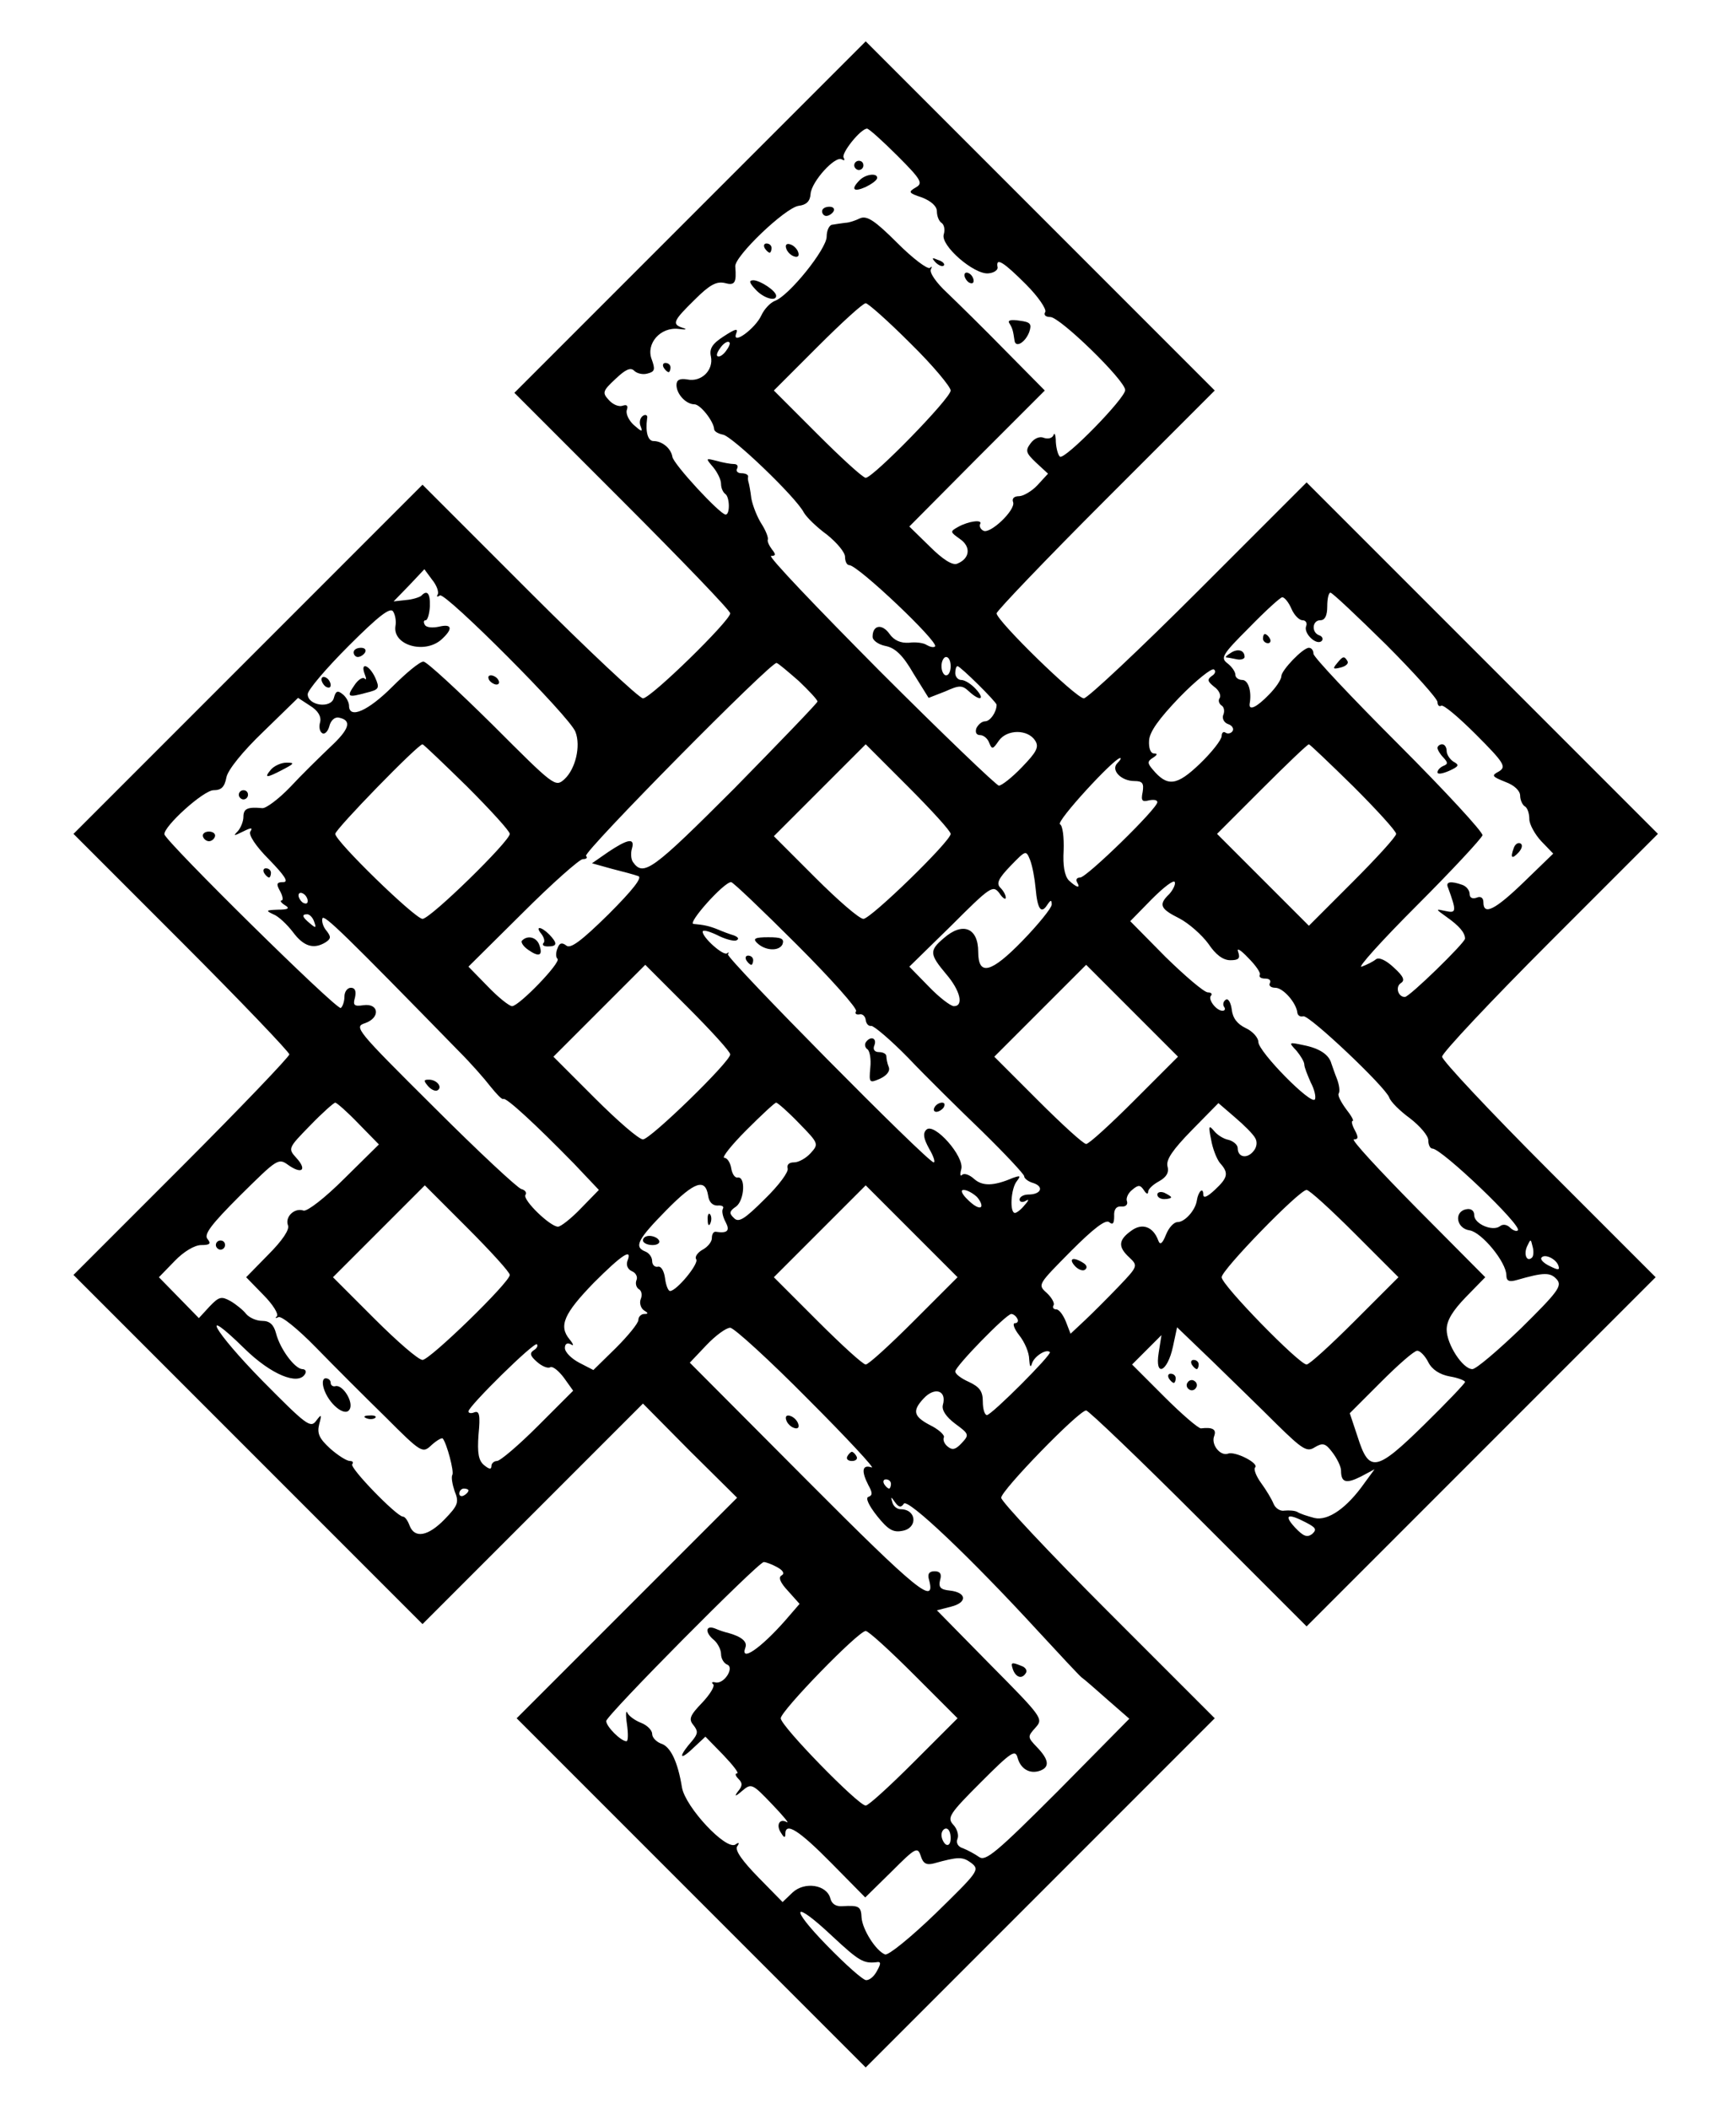 <?xml version="1.0" standalone="no"?>
<!DOCTYPE svg PUBLIC "-//W3C//DTD SVG 20010904//EN"
 "http://www.w3.org/TR/2001/REC-SVG-20010904/DTD/svg10.dtd">
<svg version="1.0" xmlns="http://www.w3.org/2000/svg"
 width="378pt" height="459pt" viewBox="0 0 378 459"
 preserveAspectRatio="xMidYMid meet">

<g transform="translate(0,459) scale(0.1,-0.1)"
fill="#000000" stroke="none">
<path d="M1502 4117 l-382 -382 235 -235 c129 -129 235 -239 235 -245 0 -16
-173 -185 -190 -185 -8 0 -120 105 -247 232 l-233 233 -380 -380 -380 -380
235 -235 c129 -129 235 -240 235 -245 0 -5 -106 -116 -235 -245 l-235 -235
380 -380 380 -380 240 240 240 240 102 -103 103 -102 -240 -240 -240 -240 380
-380 380 -380 380 380 380 380 -233 233 c-127 127 -232 239 -232 247 0 16 169
190 185 190 5 0 116 -106 245 -235 l235 -235 380 380 380 380 -233 233 c-127
127 -232 239 -232 247 0 8 106 121 235 250 l235 235 -383 383 -382 382 -235
-235 c-129 -129 -242 -235 -250 -235 -17 0 -190 169 -190 185 0 5 107 117 237
247 l238 238 -380 380 -380 380 -383 -383z m452 134 c53 -53 56 -60 40 -69
-17 -10 -16 -12 14 -22 20 -8 32 -19 32 -30 0 -11 5 -22 10 -25 6 -4 8 -15 5
-25 -8 -24 66 -88 97 -85 13 1 22 8 20 14 -4 22 14 10 62 -38 27 -27 45 -54
42 -60 -4 -6 0 -11 11 -11 21 0 163 -138 163 -159 0 -18 -131 -152 -142 -145
-4 3 -8 17 -9 32 0 15 -3 22 -5 15 -3 -7 -12 -9 -21 -6 -9 4 -21 -1 -29 -12
-12 -16 -10 -21 12 -42 l26 -24 -23 -25 c-12 -13 -31 -24 -40 -24 -11 0 -16
-5 -13 -13 6 -17 -51 -71 -65 -62 -6 3 -9 10 -7 14 7 11 -25 7 -48 -6 -18 -10
-17 -11 4 -26 25 -17 22 -43 -6 -54 -10 -4 -31 9 -60 38 l-44 43 147 148 148
148 -85 86 c-47 48 -104 104 -127 126 -24 22 -40 45 -36 52 3 6 2 7 -2 3 -5
-4 -37 20 -71 54 -49 49 -66 60 -81 54 -10 -5 -25 -10 -33 -10 -8 -1 -21 -3
-27 -4 -7 0 -13 -12 -13 -26 0 -27 -82 -129 -113 -140 -10 -4 -23 -18 -29 -31
-13 -29 -65 -67 -55 -40 5 12 -1 11 -27 -6 -25 -16 -32 -27 -28 -44 6 -30 -21
-56 -51 -50 -17 3 -24 -1 -24 -12 0 -20 21 -42 39 -42 13 0 42 -37 43 -54 0
-5 9 -10 19 -12 20 -3 158 -135 176 -169 6 -11 29 -33 51 -49 21 -17 39 -38
39 -48 0 -10 4 -18 9 -18 19 0 196 -168 187 -177 -3 -3 -11 -1 -18 3 -7 5 -25
7 -39 5 -18 -1 -32 5 -42 19 -16 23 -37 20 -37 -6 0 -8 13 -17 28 -20 21 -4
38 -20 61 -60 l33 -53 36 14 c31 14 37 14 52 0 24 -22 36 -18 15 5 -10 11 -24
20 -32 20 -7 0 -13 7 -13 15 0 8 2 15 5 15 6 0 85 -78 85 -84 0 -16 -14 -36
-25 -36 -7 0 -15 -7 -19 -15 -3 -9 0 -15 8 -15 8 0 17 -8 20 -17 6 -15 8 -14
21 5 18 25 63 25 79 0 9 -14 3 -25 -29 -58 -21 -22 -44 -40 -50 -40 -5 0 -123
113 -260 250 -137 138 -244 250 -236 250 10 0 11 3 2 14 -6 8 -11 18 -9 22 1
5 -5 20 -14 34 -9 14 -19 39 -22 55 -2 17 -5 32 -6 35 -1 3 -2 8 -1 13 0 4 -6
7 -15 7 -8 0 -12 5 -9 10 3 6 0 10 -7 10 -7 0 -24 3 -38 7 -24 6 -24 6 -7 -14
9 -11 17 -27 17 -36 0 -9 4 -18 9 -22 10 -6 11 -45 1 -45 -12 0 -114 110 -116
126 -3 18 -22 34 -41 34 -12 0 -18 19 -14 49 2 7 -3 10 -9 6 -6 -4 -9 -14 -5
-23 5 -13 2 -12 -15 3 -11 10 -18 25 -15 33 3 9 0 12 -9 9 -8 -3 -21 2 -30 12
-15 16 -14 20 14 46 22 21 33 26 41 18 6 -6 19 -9 29 -6 16 4 17 9 9 31 -13
34 19 71 59 66 15 -2 19 -1 10 2 -26 8 -23 15 25 62 32 32 47 40 65 36 22 -6
26 0 23 36 -2 22 109 128 138 132 17 2 25 10 26 26 2 27 54 84 68 75 6 -3 7
-2 4 4 -6 9 37 63 51 63 4 0 34 -27 66 -59z m28 -408 c49 -48 88 -95 88 -103
0 -17 -169 -190 -185 -190 -6 0 -53 43 -105 95 l-95 95 95 95 c52 52 99 95
105 95 5 0 49 -39 97 -87z m-402 -18 c-7 -9 -15 -13 -18 -10 -3 2 1 11 8 20 7
9 15 13 18 10 3 -2 -1 -11 -8 -20z m-627 -529 c-3 -5 -1 -6 5 -2 12 7 283
-264 295 -297 12 -31 0 -81 -24 -103 -20 -18 -22 -16 -157 119 -76 75 -143
137 -150 137 -8 0 -38 -25 -68 -55 -52 -52 -94 -71 -94 -41 0 7 -6 19 -14 25
-11 9 -15 7 -19 -8 -6 -24 -57 -17 -57 8 0 9 40 56 89 105 66 66 91 85 97 75
5 -8 7 -22 5 -32 -6 -41 62 -61 99 -30 27 24 25 36 -4 29 -14 -3 -28 -2 -31 4
-3 5 -3 10 2 10 4 0 8 14 9 30 1 29 -6 37 -19 23 -4 -3 -19 -8 -33 -9 l-27 -3
34 35 33 35 17 -23 c10 -12 15 -27 12 -32z m2064 -108 c62 -62 113 -119 113
-126 0 -7 4 -11 8 -8 5 3 39 -26 76 -63 62 -62 66 -70 50 -80 -17 -9 -16 -11
14 -23 19 -7 32 -19 32 -30 0 -9 5 -20 10 -23 6 -3 10 -16 10 -28 0 -11 12
-33 26 -48 l26 -27 -63 -61 c-64 -62 -89 -74 -89 -45 0 10 -6 14 -15 10 -9 -3
-15 0 -15 8 0 8 -7 17 -16 20 -25 9 -37 7 -31 -6 19 -52 18 -56 -5 -51 -23 5
-23 5 2 -13 27 -19 40 -34 40 -47 0 -9 -121 -127 -131 -127 -15 0 -21 22 -9
30 10 6 6 15 -15 34 -17 16 -32 23 -39 18 -6 -5 -20 -12 -31 -16 -11 -4 43 56
120 133 77 77 141 146 143 153 1 7 -81 96 -183 198 -102 102 -185 190 -185
197 0 7 -4 13 -10 13 -13 0 -60 -49 -60 -62 0 -7 -12 -25 -27 -40 -26 -27 -44
-36 -42 -20 5 27 -3 52 -16 52 -8 0 -15 5 -15 11 0 7 -8 18 -17 25 -16 12 -12
19 47 78 35 36 68 66 72 66 5 0 14 -11 20 -25 6 -14 17 -25 24 -25 7 0 11 -6
8 -13 -6 -16 23 -43 34 -32 4 4 1 10 -5 12 -18 6 -16 33 2 33 10 0 15 10 15
30 0 17 3 30 7 30 4 0 58 -51 120 -112z m-947 -48 c0 -11 -4 -20 -10 -20 -5 0
-10 9 -10 20 0 11 5 20 10 20 6 0 10 -9 10 -20z m-331 -32 c22 -21 41 -41 41
-45 0 -3 -82 -88 -181 -189 -179 -179 -198 -193 -221 -160 -4 6 -5 19 -2 29 7
24 -9 21 -51 -7 l-36 -25 43 -12 c24 -6 50 -13 58 -16 9 -3 -12 -30 -65 -83
-59 -58 -83 -76 -92 -68 -9 7 -15 6 -19 -6 -4 -9 -4 -20 0 -23 8 -8 -84 -103
-99 -103 -6 0 -30 19 -53 43 l-42 43 118 117 c64 64 124 117 131 117 8 0 11 3
7 7 -7 8 405 425 415 420 4 -1 25 -19 48 -39z m900 11 c-11 -8 -10 -12 5 -24
10 -7 15 -18 12 -24 -4 -5 -2 -12 3 -16 6 -3 8 -12 5 -20 -4 -8 1 -18 10 -21
9 -3 13 -10 10 -15 -3 -5 -10 -7 -15 -4 -5 4 -9 0 -9 -7 0 -8 -21 -35 -47 -60
-51 -49 -71 -51 -103 -13 -12 14 -12 18 1 26 9 6 10 9 2 9 -8 0 -12 12 -11 28
1 19 21 47 66 94 36 37 70 64 75 61 5 -3 3 -10 -4 -14z m-1942 -101 c-3 -10
-1 -21 5 -24 5 -3 12 4 15 15 3 13 12 21 21 19 29 -6 23 -25 -19 -64 -23 -22
-63 -61 -87 -87 -25 -26 -53 -47 -61 -46 -32 3 -41 -1 -41 -19 0 -10 -6 -24
-12 -31 -11 -11 -9 -11 11 -1 18 9 22 9 16 0 -4 -7 11 -31 41 -61 34 -35 43
-49 31 -49 -15 0 -16 -4 -7 -20 6 -11 7 -20 3 -20 -4 0 -1 -5 7 -10 12 -7 8
-10 -15 -10 -26 -1 -27 -2 -10 -10 11 -4 30 -22 43 -39 23 -31 45 -38 71 -22
12 8 12 12 2 25 -7 8 -11 20 -9 27 3 10 50 -36 298 -290 25 -25 55 -59 68 -76
13 -16 25 -29 28 -27 6 4 71 -56 154 -141 l54 -57 -39 -40 c-21 -22 -44 -40
-50 -40 -17 0 -77 58 -71 69 4 5 -1 11 -9 13 -8 2 -94 82 -190 178 -170 169
-175 175 -150 183 34 12 30 44 -4 39 -20 -3 -23 0 -18 17 3 14 0 21 -9 21 -8
0 -14 -9 -14 -19 0 -11 -4 -22 -8 -25 -9 -5 -381 362 -384 378 -2 17 85 96
107 96 17 0 24 7 28 28 3 16 35 56 81 100 l75 73 26 -17 c18 -11 25 -24 22
-36z m320 -140 c51 -51 93 -97 93 -103 0 -16 -173 -185 -190 -185 -16 0 -190
169 -190 185 0 10 180 195 190 195 2 0 46 -42 97 -92z m1053 -103 c0 -16 -174
-185 -190 -185 -9 0 -56 41 -105 90 l-90 90 100 100 100 100 92 -92 c51 -51
93 -97 93 -103z m877 103 c51 -51 93 -97 93 -103 0 -6 -43 -53 -95 -105 l-95
-95 -100 100 -100 100 97 97 c54 54 100 98 103 98 2 0 46 -42 97 -92z m-514
51 c-15 -15 8 -39 37 -39 18 0 21 -5 18 -24 -4 -19 -1 -22 14 -18 10 2 18 1
18 -4 0 -14 -154 -164 -168 -164 -7 0 -10 -4 -7 -10 9 -15 -1 -12 -18 4 -9 10
-13 32 -11 65 1 28 -2 54 -8 57 -9 6 118 144 131 144 3 0 0 -5 -6 -11z m-178
-273 c4 -45 12 -56 25 -36 8 12 10 12 10 1 0 -7 -29 -43 -64 -79 -68 -70 -96
-77 -96 -24 0 53 -34 66 -75 30 -32 -27 -31 -35 5 -78 31 -36 39 -70 17 -70
-7 0 -32 19 -55 43 l-42 43 91 89 c86 86 91 89 105 71 7 -11 14 -15 14 -10 0
6 -5 15 -12 22 -9 9 -4 20 22 47 34 35 34 35 43 13 5 -13 10 -40 12 -62z m291
-12 c-24 -23 -20 -32 22 -53 21 -11 49 -36 63 -55 16 -24 32 -36 48 -36 18 0
22 4 17 18 -4 10 5 5 22 -13 16 -16 28 -33 25 -37 -2 -5 3 -8 12 -8 9 0 13 -4
10 -10 -3 -5 2 -10 12 -10 17 0 46 -33 48 -55 1 -5 6 -9 13 -7 14 2 179 -154
187 -177 3 -9 23 -29 45 -45 22 -17 40 -38 40 -48 0 -10 4 -18 9 -18 20 0 196
-168 186 -178 -3 -3 -11 0 -17 6 -7 7 -16 8 -22 3 -16 -12 -56 5 -56 24 0 10
-7 15 -17 13 -28 -5 -22 -42 7 -46 26 -4 80 -69 80 -98 0 -12 6 -15 23 -10 59
17 73 17 87 1 12 -14 2 -27 -78 -106 -51 -49 -98 -89 -106 -89 -21 0 -56 54
-56 86 0 20 13 41 42 71 l42 43 -149 150 c-82 83 -144 150 -137 150 10 0 10 5
2 20 -6 11 -8 20 -5 20 4 0 -3 12 -14 26 -11 15 -19 30 -16 34 3 5 1 19 -4 32
-5 12 -10 28 -12 33 -5 19 -25 33 -60 40 -33 7 -34 7 -16 -12 9 -11 17 -24 17
-30 0 -6 7 -23 14 -39 8 -15 12 -32 9 -37 -8 -13 -123 104 -123 125 0 9 -12
23 -27 30 -19 9 -29 22 -31 41 -2 15 -8 25 -13 21 -5 -3 -7 -10 -4 -15 4 -5 2
-9 -3 -9 -14 0 -33 26 -25 33 3 4 0 7 -7 7 -8 0 -49 35 -92 77 l-77 78 47 48
c26 26 48 43 50 37 2 -5 -4 -17 -12 -26z m-811 -110 c74 -74 133 -140 129
-145 -3 -5 0 -8 7 -7 7 2 13 -4 14 -12 1 -8 6 -14 12 -13 5 1 42 -30 81 -70
38 -40 111 -112 161 -160 50 -49 91 -93 91 -97 0 -5 9 -12 20 -15 24 -8 17
-25 -11 -25 -10 0 -19 -5 -19 -11 0 -5 6 -7 13 -3 8 5 8 2 -2 -9 -7 -9 -17
-17 -21 -17 -12 0 -9 53 4 69 9 12 8 13 -9 7 -42 -18 -66 -18 -84 -2 -10 9
-21 13 -26 9 -4 -5 -5 1 -2 12 8 27 -59 103 -76 86 -8 -8 -6 -19 6 -41 10 -17
14 -30 10 -30 -13 0 -454 446 -448 453 3 4 2 5 -2 2 -8 -6 -53 34 -53 47 0 5
14 1 31 -7 17 -9 36 -14 42 -12 7 3 5 7 -5 11 -10 3 -26 9 -35 13 -20 8 -31
10 -53 12 -14 1 66 91 82 91 4 0 68 -61 143 -136z m-1065 95 c0 -6 -4 -7 -10
-4 -5 3 -10 11 -10 16 0 6 5 7 10 4 6 -3 10 -11 10 -16z m14 -45 c5 -14 4 -15
-9 -4 -17 14 -19 20 -6 20 5 0 12 -7 15 -16z m906 -289 c0 -16 -174 -185 -190
-185 -9 0 -56 41 -105 90 l-90 90 100 100 100 100 92 -92 c51 -51 93 -97 93
-103z m880 -100 c-52 -52 -99 -95 -105 -95 -6 0 -53 43 -105 95 l-95 95 100
100 100 100 100 -100 100 -100 -95 -95z m-1690 -50 l45 -46 -75 -74 c-43 -43
-81 -72 -89 -70 -19 7 -41 -13 -34 -32 4 -9 -12 -33 -43 -64 l-48 -49 37 -38
c21 -21 34 -42 30 -47 -5 -4 -3 -5 3 -2 6 4 43 -26 82 -66 39 -40 107 -108
151 -151 79 -79 81 -80 101 -61 11 10 22 16 24 14 9 -11 25 -72 21 -79 -3 -5
0 -21 5 -36 10 -24 7 -31 -22 -61 -36 -37 -65 -42 -76 -14 -4 11 -10 20 -15
20 -14 1 -117 107 -110 114 3 4 1 7 -5 7 -7 0 -26 12 -43 27 -24 22 -29 33
-24 53 6 22 5 23 -7 7 -12 -16 -22 -8 -116 87 -107 109 -141 170 -40 71 58
-57 117 -81 132 -56 4 6 1 11 -6 11 -16 1 -48 43 -57 78 -5 19 -14 27 -30 27
-13 0 -28 7 -35 15 -6 8 -22 21 -34 28 -20 11 -25 10 -46 -12 l-23 -25 -43 44
-44 45 34 35 c20 21 44 35 58 35 19 0 22 3 14 13 -9 10 8 32 71 95 81 80 83
82 105 66 30 -21 41 -10 17 16 -18 20 -18 21 30 70 27 28 52 50 55 50 3 0 26
-20 50 -45z m960 0 c43 -44 43 -45 25 -65 -10 -11 -26 -20 -36 -20 -11 0 -16
-5 -14 -13 3 -7 -19 -37 -50 -67 -44 -44 -57 -52 -67 -41 -11 10 -10 15 5 25
18 14 21 66 3 63 -6 -1 -12 8 -14 21 -2 12 -9 22 -15 22 -6 0 15 27 48 60 33
33 62 60 65 60 3 0 26 -20 50 -45z m993 -32 c5 -8 4 -20 -4 -29 -14 -17 -34
-13 -34 7 0 7 -9 15 -20 18 -11 2 -25 11 -32 20 -11 13 -12 10 -6 -19 3 -19
12 -42 19 -51 20 -22 18 -32 -11 -59 -16 -15 -25 -19 -25 -10 0 17 -11 7 -14
-13 -3 -21 -26 -47 -42 -47 -8 0 -19 -12 -25 -27 -8 -20 -13 -24 -17 -13 -11
30 -35 39 -59 21 -28 -20 -29 -35 -4 -58 19 -18 19 -19 -23 -63 -24 -25 -57
-58 -74 -74 l-31 -29 -10 26 c-6 15 -15 27 -21 27 -6 0 -9 4 -6 9 3 4 -4 17
-15 27 -20 18 -19 18 53 91 49 49 75 69 83 63 8 -7 11 -3 11 13 -1 15 5 22 16
21 9 -1 14 4 12 11 -3 6 2 18 11 25 14 12 18 11 26 -1 5 -8 9 -9 9 -3 0 6 11
16 24 23 16 9 22 19 18 33 -3 14 11 35 53 78 l58 59 36 -31 c20 -17 40 -37 44
-45z m-1191 -126 c2 -14 10 -21 20 -21 10 1 15 -2 12 -7 -3 -5 0 -18 6 -29 10
-19 4 -25 -22 -21 -5 0 -8 -6 -8 -14 0 -8 -9 -19 -20 -25 -11 -6 -18 -16 -14
-21 6 -10 -43 -69 -57 -69 -4 0 -9 12 -11 28 -2 15 -8 26 -15 25 -7 -2 -13 4
-13 12 0 9 -7 18 -15 21 -25 10 -17 26 46 90 62 63 85 70 91 31z m-432 -172
c0 -16 -174 -185 -190 -185 -9 0 -56 41 -105 90 l-90 90 100 100 100 100 92
-92 c51 -51 93 -97 93 -103z m880 -100 c-52 -52 -99 -95 -105 -95 -6 0 -53 43
-105 95 l-95 95 100 100 100 100 100 -100 100 -100 -95 -95z m137 270 c8 -9
12 -19 9 -22 -4 -4 -16 3 -28 15 -14 13 -17 22 -10 22 8 0 20 -7 29 -15z m823
-80 l95 -95 -95 -95 c-52 -52 -99 -95 -105 -95 -16 0 -185 173 -185 190 0 16
169 190 185 190 6 0 53 -43 105 -95z m386 -52 c-11 -11 -19 6 -11 24 8 17 8
17 12 0 3 -10 2 -21 -1 -24z m-1970 -8 c-3 -9 1 -18 10 -22 8 -3 13 -12 10
-19 -3 -7 -1 -16 5 -20 6 -3 8 -13 4 -22 -3 -8 0 -19 7 -24 10 -6 10 -8 1 -8
-7 0 -13 -6 -13 -13 0 -7 -22 -34 -49 -61 l-49 -48 -31 16 c-17 9 -31 23 -31
32 0 9 5 12 13 8 7 -5 6 0 -3 11 -24 29 -12 56 53 123 61 61 85 77 73 47z
m2027 -9 c4 -11 0 -11 -18 -2 -13 6 -21 14 -19 18 6 10 31 -1 37 -16z m-1178
-116 c3 -5 1 -10 -5 -10 -6 0 -2 -12 9 -26 12 -15 22 -38 22 -53 1 -15 3 -19
6 -9 4 15 31 33 39 25 5 -5 -127 -137 -137 -137 -5 0 -9 13 -9 29 0 23 -7 32
-30 43 -16 7 -30 17 -30 23 0 11 111 125 122 125 4 0 10 -4 13 -10z m-455
-176 c85 -85 147 -152 138 -148 -21 7 -23 -8 -7 -39 9 -16 9 -22 0 -25 -7 -2
0 -18 19 -42 24 -30 35 -36 55 -32 34 6 31 47 -4 47 -8 0 -16 7 -18 15 -4 13
-3 13 6 0 8 -11 13 -12 19 -3 8 13 145 -117 292 -277 47 -51 90 -97 95 -101 6
-4 31 -26 57 -49 l47 -41 -155 -157 c-135 -135 -158 -154 -172 -144 -10 7 -25
15 -35 19 -11 3 -16 12 -12 21 3 8 -1 22 -10 31 -13 15 -7 24 61 92 67 67 75
72 80 52 7 -24 27 -35 49 -27 21 8 19 24 -7 51 -21 22 -21 23 -3 43 17 19 15
22 -99 137 l-116 118 31 8 c36 9 34 31 -3 35 -20 2 -25 7 -21 23 4 13 0 19
-12 19 -12 0 -16 -6 -12 -19 15 -57 -26 -24 -265 216 l-256 257 36 38 c20 21
43 38 52 38 8 0 85 -70 170 -156z m1019 -53 c58 -57 67 -62 84 -51 17 10 23 9
38 -11 10 -13 19 -31 19 -40 0 -26 11 -29 43 -13 l30 16 -22 -30 c-38 -54 -79
-83 -109 -76 -15 4 -31 9 -37 13 -5 3 -18 4 -28 3 -9 -2 -20 5 -24 15 -4 10
-16 30 -27 45 -11 15 -17 31 -13 34 9 9 -44 36 -59 30 -17 -6 -38 20 -30 39 5
14 -4 19 -29 16 -6 0 -42 31 -80 69 l-70 70 32 32 32 32 -6 -38 c-9 -55 19
-43 31 13 l9 42 76 -73 c41 -40 105 -102 140 -137z m-1617 160 c-9 -6 -8 -12
7 -25 11 -10 24 -15 29 -12 5 3 18 -7 30 -23 l20 -28 -77 -77 c-42 -42 -82
-76 -89 -76 -6 0 -12 -5 -12 -11 0 -8 -5 -7 -16 2 -12 10 -15 26 -12 67 4 41
2 52 -9 48 -7 -3 -13 -2 -13 2 0 11 143 152 149 146 3 -3 0 -9 -7 -13z m1948
-26 c8 -16 25 -27 47 -31 18 -3 33 -9 33 -12 0 -3 -40 -45 -89 -93 -105 -103
-120 -105 -145 -26 l-17 51 68 68 c37 37 72 68 79 68 6 0 17 -11 24 -25z
m-1057 -93 c-3 -11 7 -26 27 -41 30 -22 31 -24 14 -42 -13 -14 -20 -16 -30 -8
-8 6 -11 15 -9 20 3 4 -8 15 -24 24 -42 21 -46 33 -20 61 24 26 51 18 42 -14z
m-113 -172 c0 -5 -2 -10 -4 -10 -3 0 -8 5 -11 10 -3 6 -1 10 4 10 6 0 11 -4
11 -10z m-920 -14 c0 -3 -4 -8 -10 -11 -5 -3 -10 -1 -10 4 0 6 5 11 10 11 6 0
10 -2 10 -4z m1824 -70 c21 -11 24 -15 13 -25 -11 -8 -19 -5 -37 14 -26 28
-16 32 24 11z m-1152 -97 c13 -7 17 -14 10 -18 -8 -4 -3 -16 14 -34 l25 -28
-32 -37 c-53 -60 -98 -91 -86 -58 5 13 -9 24 -38 32 -5 1 -18 5 -27 9 -22 9
-24 -8 -3 -25 8 -7 15 -21 15 -30 0 -10 6 -20 13 -23 17 -6 -6 -43 -25 -39 -7
2 -10 0 -5 -4 4 -4 -7 -22 -24 -40 -27 -28 -30 -36 -19 -49 10 -13 10 -18 -2
-33 -30 -34 -30 -46 -2 -20 l30 28 39 -40 c21 -22 35 -40 30 -40 -5 0 -4 -5 3
-12 9 -9 9 -15 -1 -27 -9 -12 -6 -12 9 1 20 17 22 16 65 -29 24 -25 39 -43 32
-39 -16 9 -24 -7 -12 -24 6 -10 9 -11 9 -2 0 27 29 9 100 -63 l74 -75 57 56
c53 53 57 55 64 34 5 -16 12 -20 28 -16 54 15 63 15 82 1 19 -15 15 -19 -78
-110 -54 -52 -103 -92 -110 -89 -20 8 -49 54 -51 80 -1 25 -6 27 -42 25 -14
-1 -23 5 -26 17 -8 30 -56 37 -82 13 l-22 -21 -53 54 c-34 35 -51 58 -46 67 6
8 4 10 -4 4 -21 -12 -108 81 -116 124 -9 56 -25 90 -46 96 -10 4 -19 13 -19
21 0 8 -11 19 -24 24 -13 5 -27 15 -30 22 -3 7 -4 -4 -1 -24 3 -21 3 -38 -1
-38 -12 0 -44 32 -44 44 0 12 331 346 343 346 5 0 18 -5 29 -11z m298 -234
l95 -95 -95 -95 c-52 -52 -99 -95 -105 -95 -16 0 -185 173 -185 190 0 16 169
190 185 190 6 0 53 -43 105 -95z m80 -356 c0 -11 -4 -17 -10 -14 -5 3 -10 13
-10 21 0 8 5 14 10 14 6 0 10 -9 10 -21z m-257 -214 c57 -53 67 -59 95 -56 10
2 11 -2 2 -18 -6 -12 -16 -21 -24 -21 -7 0 -45 34 -85 75 -84 86 -75 102 12
20z"/>
<path d="M1860 4230 c0 -5 5 -10 10 -10 6 0 10 5 10 10 0 6 -4 10 -10 10 -5 0
-10 -4 -10 -10z"/>
<path d="M1872 4198 c-20 -20 -14 -27 13 -15 14 7 25 15 25 20 0 11 -25 8 -38
-5z"/>
<path d="M1790 4130 c0 -5 4 -10 9 -10 6 0 13 5 16 10 3 6 -1 10 -9 10 -9 0
-16 -4 -16 -10z"/>
<path d="M1665 4050 c3 -5 8 -10 11 -10 2 0 4 5 4 10 0 6 -5 10 -11 10 -5 0
-7 -4 -4 -10z"/>
<path d="M1712 4049 c2 -7 10 -15 17 -17 8 -3 12 1 9 9 -2 7 -10 15 -17 17 -8
3 -12 -1 -9 -9z"/>
<path d="M2037 4019 c7 -7 15 -10 18 -7 3 3 -2 9 -12 12 -14 6 -15 5 -6 -5z"/>
<path d="M2100 3991 c0 -5 5 -13 10 -16 6 -3 10 -2 10 4 0 5 -4 13 -10 16 -5
3 -10 2 -10 -4z"/>
<path d="M1645 3960 c17 -19 45 -27 45 -14 0 11 -34 33 -49 34 -11 0 -10 -5 4
-20z"/>
<path d="M2198 3886 c7 -11 8 -17 11 -37 2 -17 23 -5 32 18 6 18 3 22 -21 25
-19 3 -27 1 -22 -6z"/>
<path d="M1445 3790 c3 -5 8 -10 11 -10 2 0 4 5 4 10 0 6 -5 10 -11 10 -5 0
-7 -4 -4 -10z"/>
<path d="M770 3170 c0 -5 4 -10 9 -10 6 0 13 5 16 10 3 6 -1 10 -9 10 -9 0
-16 -4 -16 -10z"/>
<path d="M794 3123 c4 -10 4 -14 0 -10 -4 4 -14 -2 -22 -14 -18 -26 -15 -28
25 -17 29 7 30 10 20 33 -13 28 -33 35 -23 8z"/>
<path d="M700 3111 c0 -5 5 -13 10 -16 6 -3 10 -2 10 4 0 5 -4 13 -10 16 -5 3
-10 2 -10 -4z"/>
<path d="M1065 3110 c3 -5 11 -10 16 -10 6 0 7 5 4 10 -3 6 -11 10 -16 10 -6
0 -7 -4 -4 -10z"/>
<path d="M2750 3200 c0 -5 5 -10 11 -10 5 0 7 5 4 10 -3 6 -8 10 -11 10 -2 0
-4 -4 -4 -10z"/>
<path d="M2680 3169 c-8 -5 -13 -9 -10 -10 3 0 13 -2 23 -4 9 -2 17 1 17 5 0
15 -15 19 -30 9z"/>
<path d="M2911 3146 c-10 -12 -8 -13 8 -9 12 3 18 9 15 14 -7 12 -10 11 -23
-5z"/>
<path d="M3130 2962 c0 -4 6 -14 13 -21 10 -11 10 -14 0 -18 -7 -3 -13 -9 -13
-14 0 -5 11 -3 25 3 22 10 23 13 10 20 -8 5 -15 16 -15 23 0 8 -4 15 -10 15
-5 0 -10 -4 -10 -8z"/>
<path d="M3296 2744 c-8 -22 -4 -25 11 -9 7 8 9 16 4 19 -5 3 -12 -1 -15 -10z"/>
<path d="M1179 2557 c6 -8 8 -17 4 -20 -3 -4 1 -7 10 -7 21 0 21 7 3 26 -18
18 -32 19 -17 1z"/>
<path d="M1137 2543 c-4 -3 2 -13 14 -21 23 -16 32 -12 23 12 -6 16 -25 21
-37 9z"/>
<path d="M590 2915 c-16 -19 -10 -19 26 0 25 13 26 15 8 15 -12 0 -27 -7 -34
-15z"/>
<path d="M520 2860 c0 -5 5 -10 10 -10 6 0 10 5 10 10 0 6 -4 10 -10 10 -5 0
-10 -4 -10 -10z"/>
<path d="M442 2769 c2 -6 8 -10 13 -10 5 0 11 4 13 10 2 6 -4 11 -13 11 -9 0
-15 -5 -13 -11z"/>
<path d="M575 2690 c3 -5 8 -10 11 -10 2 0 4 5 4 10 0 6 -5 10 -11 10 -5 0 -7
-4 -4 -10z"/>
<path d="M932 2226 c7 -8 16 -12 21 -9 11 7 -2 23 -19 23 -12 0 -12 -2 -2 -14z"/>
<path d="M1648 2538 c18 -18 49 -19 56 -3 4 12 -3 15 -31 15 -29 0 -34 -3 -25
-12z"/>
<path d="M1625 2500 c3 -5 8 -10 11 -10 2 0 4 5 4 10 0 6 -5 10 -11 10 -5 0
-7 -4 -4 -10z"/>
<path d="M1885 2321 c-3 -5 -1 -12 4 -15 5 -4 8 -22 6 -40 -3 -33 -2 -34 21
-24 15 7 23 17 19 26 -3 7 -5 18 -5 23 0 5 -7 9 -16 9 -10 0 -14 6 -10 15 6
16 -9 21 -19 6z"/>
<path d="M2035 2180 c-3 -5 -2 -10 4 -10 5 0 13 5 16 10 3 6 2 10 -4 10 -5 0
-13 -4 -16 -10z"/>
<path d="M470 1880 c0 -5 5 -10 10 -10 6 0 10 5 10 10 0 6 -4 10 -10 10 -5 0
-10 -4 -10 -10z"/>
<path d="M705 1568 c10 -33 46 -63 56 -46 10 15 -14 54 -30 51 -6 -2 -11 2
-11 7 0 6 -5 10 -11 10 -6 0 -8 -9 -4 -22z"/>
<path d="M798 1503 c7 -3 16 -2 19 1 4 3 -2 6 -13 5 -11 0 -14 -3 -6 -6z"/>
<path d="M2520 1990 c0 -6 7 -10 15 -10 8 0 15 2 15 4 0 2 -7 6 -15 10 -8 3
-15 1 -15 -4z"/>
<path d="M2340 1835 c7 -8 17 -12 22 -9 6 4 5 10 -3 15 -22 14 -33 10 -19 -6z"/>
<path d="M1541 1934 c0 -11 3 -14 6 -6 3 7 2 16 -1 19 -3 4 -6 -2 -5 -13z"/>
<path d="M1400 1890 c0 -5 9 -10 21 -10 11 0 17 5 14 10 -3 6 -13 10 -21 10
-8 0 -14 -4 -14 -10z"/>
<path d="M1712 1499 c2 -7 10 -15 17 -17 8 -3 12 1 9 9 -2 7 -10 15 -17 17 -8
3 -12 -1 -9 -9z"/>
<path d="M1845 1420 c-3 -5 1 -10 10 -10 9 0 13 5 10 10 -3 6 -8 10 -10 10 -2
0 -7 -4 -10 -10z"/>
<path d="M2206 955 c7 -17 20 -20 28 -6 3 5 -1 12 -10 15 -22 9 -24 8 -18 -9z"/>
<path d="M2595 1620 c3 -5 8 -10 11 -10 2 0 4 5 4 10 0 6 -5 10 -11 10 -5 0
-7 -4 -4 -10z"/>
<path d="M2545 1590 c3 -5 8 -10 11 -10 2 0 4 5 4 10 0 6 -5 10 -11 10 -5 0
-7 -4 -4 -10z"/>
<path d="M2586 1581 c-4 -5 -2 -12 3 -15 5 -4 12 -2 15 3 4 5 2 12 -3 15 -5 4
-12 2 -15 -3z"/>
</g>
</svg>
